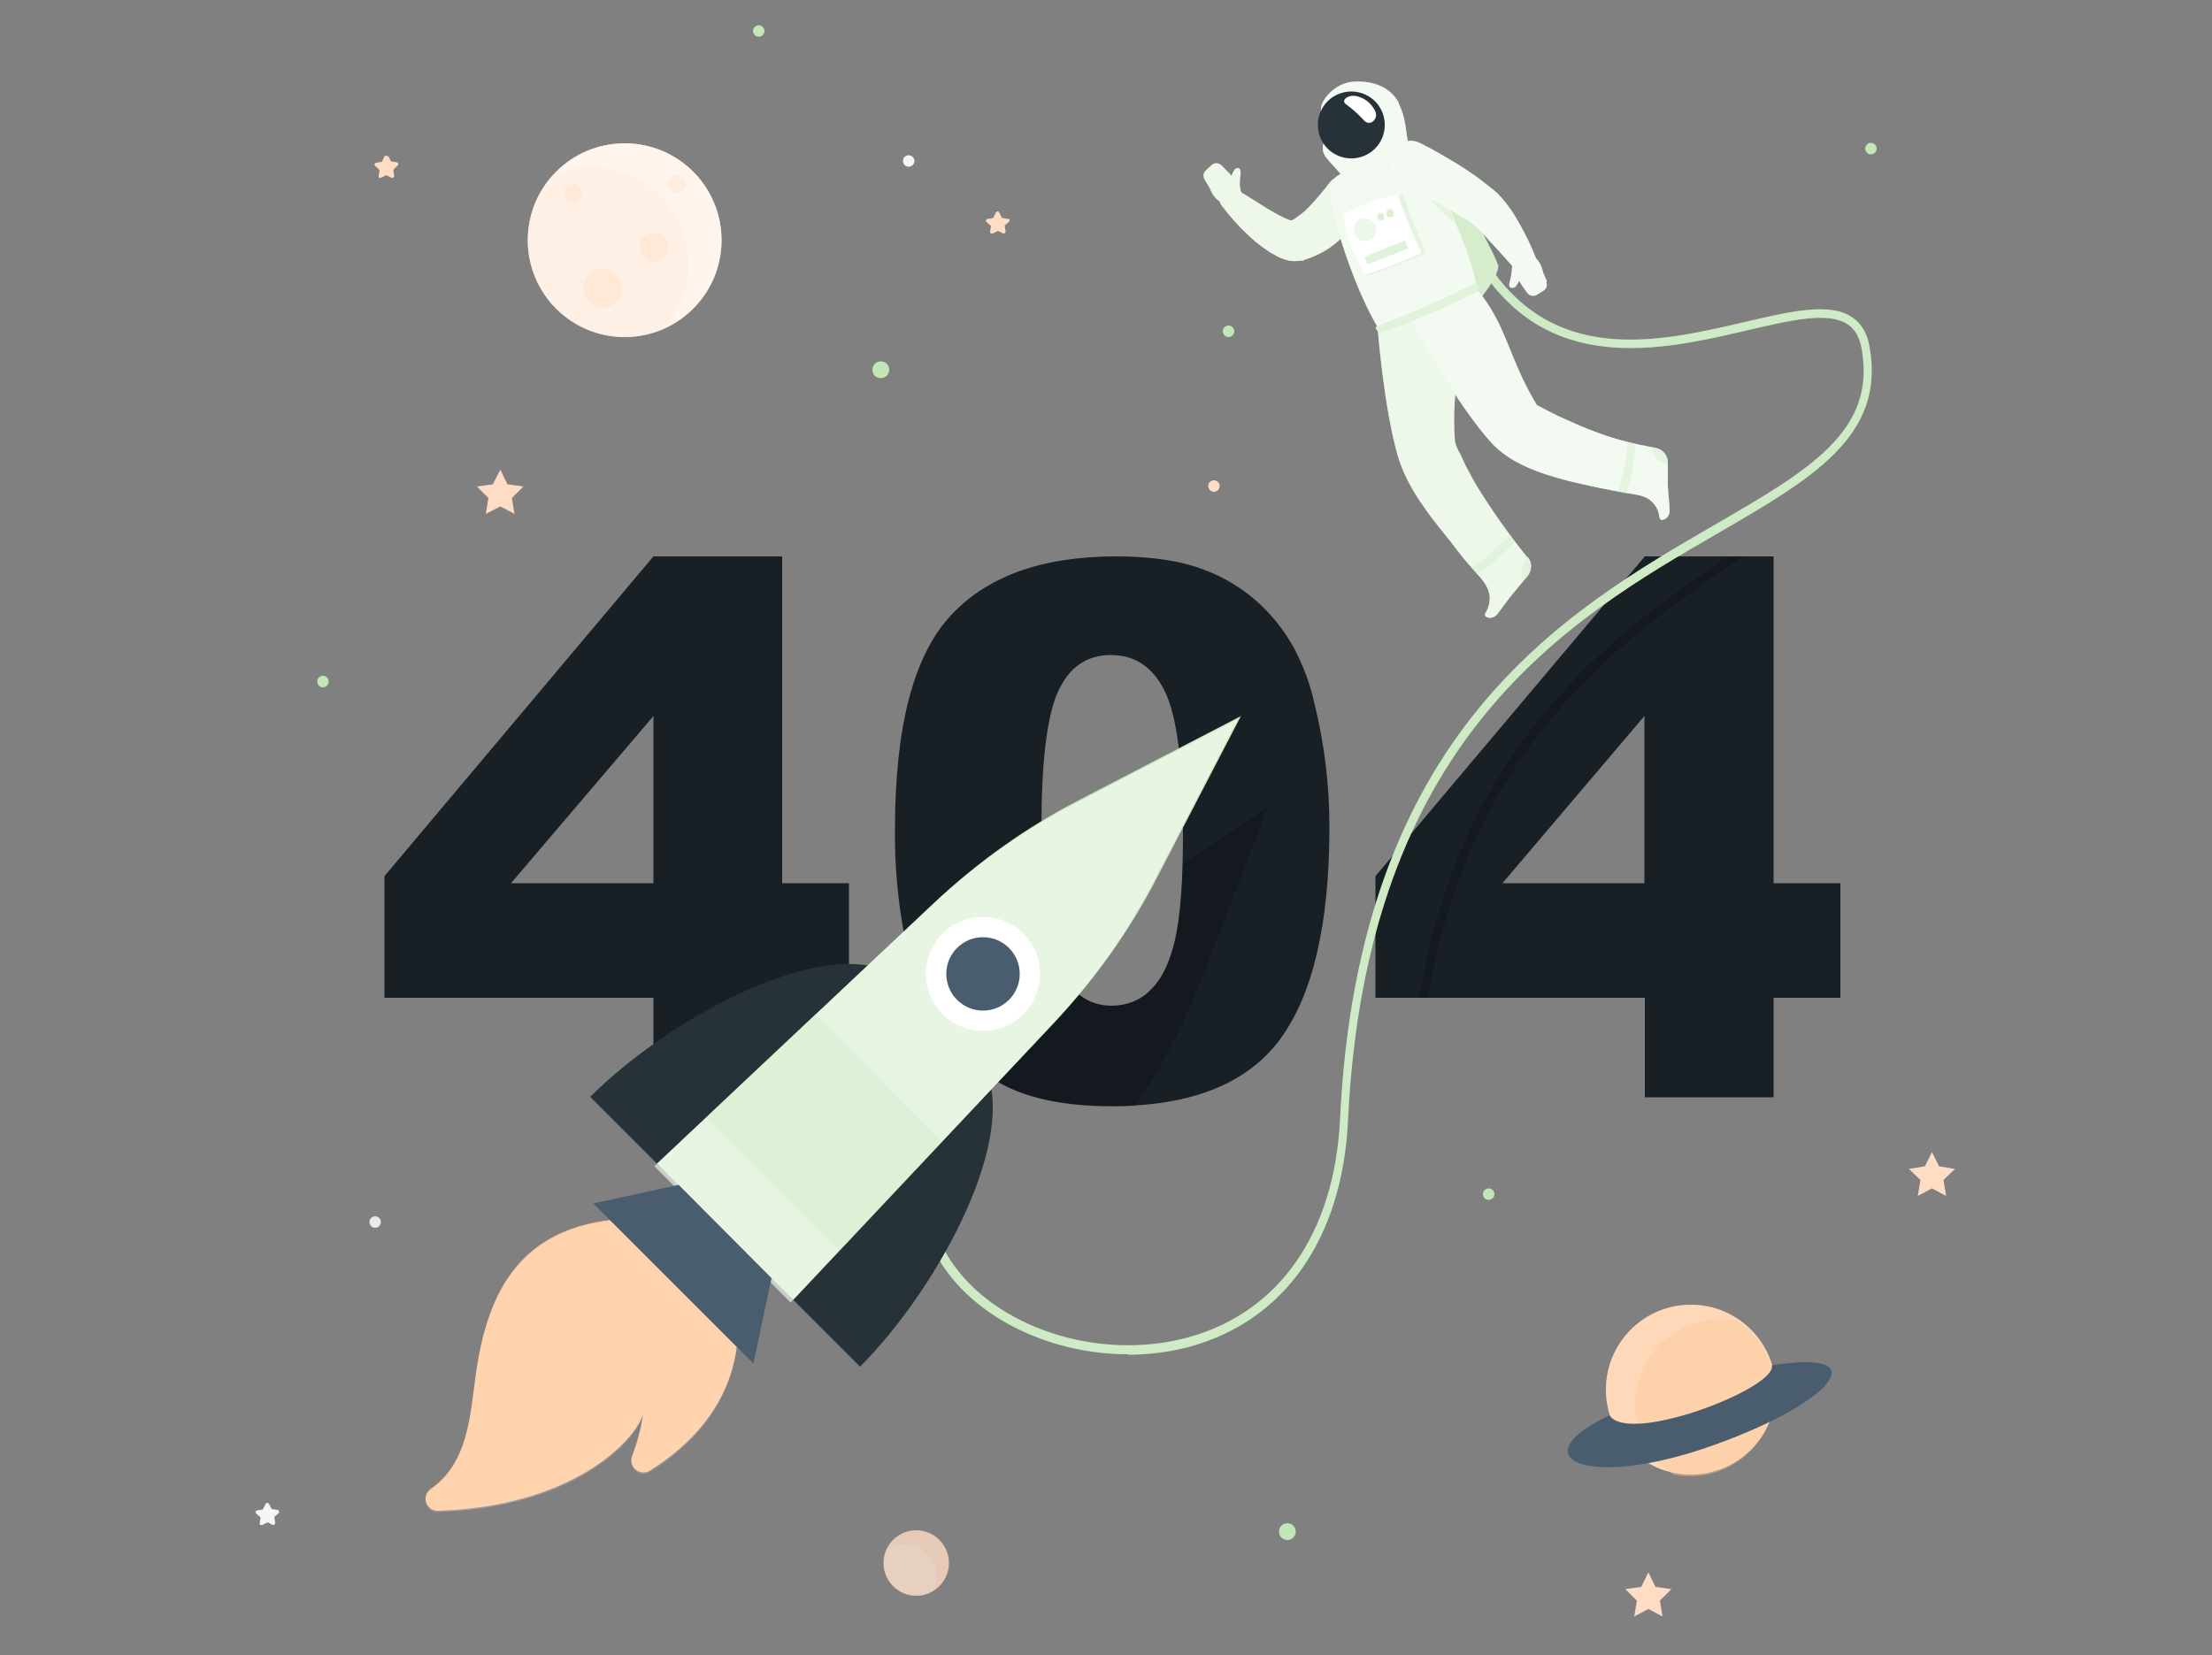 <?xml version="1.0" encoding="UTF-8"?>
<svg id="Layer_1" xmlns="http://www.w3.org/2000/svg" version="1.1" viewBox="0 0 500 374.2">
  <rect x="0" y="0" width="500" height="374.2" fill="#808080" stroke="none"/>
  <!-- Generator: Adobe Illustrator 29.0.1, SVG Export Plug-In . SVG Version: 2.1.0 Build 192)  -->
  <defs>
    <style>
      .st0, .st1, .st2 {
        fill: #ffdcc4;
      }

      .st3, .st1, .st4, .st5, .st6, .st7, .st8, .st9, .st10, .st11, .st12, .st13, .st14 {
        isolation: isolate;
      }

      .st3, .st1, .st8, .st12 {
        opacity: .2;
      }

      .st15 {
        fill: #ebebeb;
      }

      .st16 {
        fill: #495d6f;
      }

      .st17 {
        fill: #263238;
      }

      .st18 {
        fill: #e6e6e6;
        opacity: .2;
      }

      .st19, .st4, .st5, .st6 {
        fill: #c3e6b7;
      }

      .st20 {
        fill: #181f25;
      }

      .st21, .st9, .st10, .st11, .st12, .st13, .st14 {
        fill: #fff;
      }

      .st22, .st7, .st8 {
        fill: #fec89a;
      }

      .st2 {
        opacity: .8;
      }

      .st4, .st11 {
        opacity: .3;
      }

      .st5, .st14 {
        opacity: .5;
      }

      .st6, .st13 {
        opacity: .6;
      }

      .st23 {
        fill: #f5f5f5;
      }

      .st7 {
        opacity: .4;
      }

      .st9 {
        opacity: .7;
      }

      .st10 {
        opacity: .8;
      }
    </style>
  </defs>
  <polygon class="st0" points="113.1 106.2 114.7 109.5 118.3 110 115.7 112.6 116.3 116.2 113.1 114.5 109.8 116.2 110.4 112.6 107.8 110 111.4 109.5 113.1 106.2"/>
  <polygon class="st0" points="436.7 260.5 438.3 263.7 441.9 264.3 439.3 266.8 439.9 270.4 436.7 268.7 433.5 270.4 434.1 266.8 431.5 264.3 435.1 263.7 436.7 260.5"/>
  <polygon class="st0" points="372.6 355.5 374.2 358.8 377.8 359.3 375.2 361.9 375.8 365.5 372.6 363.8 369.4 365.5 370 361.9 367.4 359.3 371 358.8 372.6 355.5"/>
  <path class="st0" d="M225.9,48.1l.6,1.2,1.4.2c.2,0,.4.2.3.4,0,0,0,.2-.1.2l-1,.9.2,1.3c0,.2-.1.4-.3.5,0,0-.2,0-.2,0l-1.2-.6-1.2.6c-.2.1-.4,0-.6-.2,0,0,0-.2,0-.2l.2-1.3-1-.9c-.2-.2-.2-.4,0-.6,0,0,.2-.1.2-.1l1.3-.2.6-1.2c0-.2.3-.3.5-.3.1,0,.2.1.3.3Z"/>
  <path class="st23" d="M60.8,340l.6,1.2,1.3.2c.2,0,.4.2.4.5,0,0,0,.2-.1.2l-1,.9.2,1.3c0,.2-.1.4-.3.5,0,0-.2,0-.2,0l-1.2-.6-1.2.6c-.2.1-.4,0-.6-.2,0,0,0-.2,0-.2l.2-1.3-1-.9c-.2-.2-.2-.4,0-.6,0,0,.1-.1.2-.1l1.3-.2.6-1.2c0-.2.3-.3.5-.3.1,0,.2.1.3.3Z"/>
  <path class="st0" d="M87.8,35.3l.6,1.2,1.3.2c.2,0,.4.2.3.5,0,0,0,.2-.1.2l-1,1,.2,1.3c0,.2,0,.4-.3.5,0,0-.2,0-.3,0l-1.2-.6-1.2.6c-.2.1-.4,0-.5-.1,0,0,0-.2,0-.3l.2-1.3-1-1c-.2-.2-.2-.4,0-.6,0,0,.1-.1.2-.1l1.3-.2.6-1.2c0-.2.3-.3.5-.2,0,0,.2.1.2.2Z"/>
  <path class="st15" d="M86.1,276.3c0,.7-.6,1.3-1.3,1.3-.7,0-1.3-.6-1.3-1.3,0-.7.6-1.3,1.3-1.3,0,0,0,0,0,0,.7,0,1.3.6,1.3,1.3Z"/>
  <path class="st0" d="M275.7,109.9c0,.7-.6,1.3-1.3,1.3-.7,0-1.3-.6-1.3-1.3,0-.7.6-1.3,1.3-1.3,0,0,0,0,0,0,.7,0,1.3.6,1.3,1.3,0,0,0,0,0,0Z"/>
  <path class="st23" d="M206.7,36.4c0,.7-.6,1.3-1.3,1.3-.7,0-1.3-.6-1.3-1.3s.6-1.3,1.3-1.3c.7,0,1.3.6,1.3,1.3Z"/>
  <circle class="st2" cx="207.1" cy="353.4" r="7.4"/>
  <path class="st18" d="M204.6,349.1c-1.5,0-3,.5-4.2,1.4-1.6,3.7,0,8,3.8,9.7,2.2.9,4.7.8,6.7-.4h0c1.9-3.5.6-7.8-2.9-9.7-1-.6-2.2-.9-3.4-.9h0Z"/>
  <g id="freepik--404--inject-17">
    <path class="st20" d="M147.7,225.6h-60.8v-27.5l60.8-72.3h29.1v73.9h15.1v25.9h-15.1v22.5h-29.1v-22.5ZM147.7,199.7v-37.8l-32.2,37.8h32.2Z"/>
    <path class="st20" d="M202.3,187.5c0-22.9,4.1-38.9,12.3-48,8.2-9.1,20.8-13.7,37.6-13.7,8.1,0,14.7,1,19.9,3,4.7,1.7,9,4.4,12.7,7.8,3.1,2.9,5.7,6.3,7.8,10.1,2,3.9,3.6,8.1,4.5,12.3,2.3,9.2,3.4,18.6,3.4,28,0,21.8-3.7,37.8-11.1,47.9s-20.1,15.2-38.1,15.2c-10.1,0-18.3-1.6-24.5-4.8-6.3-3.3-11.6-8.2-15.3-14.2-2.9-4.4-5.2-10.5-6.8-18.2-1.7-8.4-2.5-16.9-2.4-25.4ZM235.4,187.6c0,15.3,1.3,25.8,4.1,31.4,2.7,5.6,6.6,8.4,11.8,8.4,3.3,0,6.5-1.2,8.8-3.6,2.5-2.4,4.3-6.1,5.5-11.3,1.2-5.1,1.8-13.1,1.8-24,0-16-1.4-26.7-4.1-32.2-2.7-5.5-6.8-8.2-12.2-8.2-5.5,0-9.5,2.8-12,8.4-2.5,5.6-3.7,16-3.7,31.1Z"/>
    <path class="st20" d="M371.7,225.6h-60.8v-27.5l60.9-72.3h29.1v73.9h15.1v25.9h-15.1v22.5h-29.1v-22.5ZM371.7,199.7v-37.8l-32.1,37.8h32.1Z"/>
  </g>
  <path class="st19" d="M201,83.6c0,1-.8,1.9-1.9,1.9s-1.9-.8-1.9-1.9c0-1,.8-1.9,1.9-1.9,0,0,0,0,0,0,1,0,1.9.8,1.9,1.9,0,0,0,0,0,0Z"/>
  <circle class="st19" cx="73" cy="154.1" r="1.3"/>
  <circle class="st19" cx="291" cy="346.3" r="1.9"/>
  <circle class="st19" cx="336.5" cy="270" r="1.3"/>
  <path class="st19" d="M424.2,33.6c0,.7-.6,1.3-1.3,1.3s-1.3-.6-1.3-1.3.6-1.3,1.3-1.3,1.3.6,1.3,1.3h0Z"/>
  <path class="st19" d="M172.8,7c0,.7-.6,1.3-1.3,1.3s-1.3-.6-1.3-1.3.6-1.3,1.3-1.3c.7,0,1.3.6,1.3,1.3Z"/>
  <circle class="st19" cx="277.7" cy="74.9" r="1.3"/>
  <circle class="st0" cx="141.2" cy="54.3" r="21.9"/>
  <circle class="st9" cx="141.2" cy="54.3" r="21.9"/>
  <path class="st1" d="M133.7,37.8c-3,0-5.9.6-8.7,1.8-8.1,9-7.5,22.8,1.5,31,6.4,5.8,15.5,7.3,23.4,3.9h0c8.1-9,7.5-22.8-1.5-31-4-3.7-9.3-5.7-14.7-5.7h0Z"/>
  <path class="st8" d="M131.5,43.6c0,1.1-.9,2-2,2s-2-.9-2-2,.9-2,2-2,2,.9,2,2Z"/>
  <path class="st8" d="M155.1,41.6c0,1.1-.9,2-2,2s-2-.9-2-2,.9-2,2-2,2,.9,2,2Z"/>
  <path class="st8" d="M151.1,55.9c0,1.8-1.5,3.3-3.3,3.3s-3.3-1.5-3.3-3.3,1.5-3.3,3.3-3.3h0c1.8,0,3.3,1.5,3.3,3.3Z"/>
  <path class="st8" d="M140.6,65.2c0,2.4-2,4.4-4.4,4.4s-4.4-2-4.4-4.4,2-4.4,4.4-4.4,4.4,2,4.4,4.4h0Z"/>
  <circle class="st22" cx="382.2" cy="314.2" r="19.2"/>
  <circle class="st11" cx="382.2" cy="314.2" r="19.2"/>
  <path class="st7" d="M392.7,298.6c-10.4-2.1-20.5,4.6-22.7,15-1.5,7.6,1.7,15.5,8.2,19.8,1.8.4,3.7.5,5.6.3,10.6-1,18.3-10.4,17.3-20.9-.5-5.8-3.6-11-8.4-14.2h0Z"/>
  <path class="st16" d="M363.8,320c-20.5,9.7-5.2,17.1,23.7,6.7,26.8-9.6,37-21.8,13-18,1.3,5.1-32.3,18.1-36.7,11.3Z"/>
  <path class="st3" d="M394.1,125.8c-26.9,18.2-61.7,42.2-71.3,99.8h-2c9.4-57,42.9-81.6,69.8-99.8h3.6Z"/>
  <path class="st19" d="M255,306.2c-17,0-33.8-7.7-42-20.2-5.1-7.7-10.9-24,6.6-45.6l1.6,1.3c-12.4,15.3-14.6,30.6-6.4,43.2,10,15.3,33.6,23,53.7,17.5,20.6-5.6,33.1-23.5,34.4-49.2,4.1-87.8,50.8-114.9,84.8-134.6,21.2-12.3,36.5-21.1,33.1-39.8-.5-2.6-1.5-4.4-3.2-5.5-4.4-2.9-12.9-.9-22.7,1.4-19.3,4.5-45.8,10.7-61.5-16.1l1.7-1c15,25.5,39.6,19.8,59.3,15.2,10.3-2.4,19.2-4.5,24.2-1.1,2.1,1.4,3.5,3.6,4,6.8,3.6,20.1-13,29.7-34,41.9-33.7,19.5-79.8,46.2-83.9,133-1.3,26.6-14.3,45.2-35.8,51.1-4.5,1.2-9.2,1.8-13.9,1.8Z"/>
  <path class="st12" d="M255,306.2c-17,0-33.8-7.7-42-20.2-5.1-7.7-10.9-24,6.6-45.6l1.6,1.3c-12.4,15.3-14.6,30.6-6.4,43.2,10,15.3,33.6,23,53.7,17.5,20.6-5.6,33.1-23.5,34.4-49.2,4.1-87.8,50.8-114.9,84.8-134.6,21.2-12.3,36.5-21.1,33.1-39.8-.5-2.6-1.5-4.4-3.2-5.5-4.4-2.9-12.9-.9-22.7,1.4-19.3,4.5-45.8,10.7-61.5-16.1l1.7-1c15,25.5,39.6,19.8,59.3,15.2,10.3-2.4,19.2-4.5,24.2-1.1,2.1,1.4,3.5,3.6,4,6.8,3.6,20.1-13,29.7-34,41.9-33.7,19.5-79.8,46.2-83.9,133-1.3,26.6-14.3,45.2-35.8,51.1-4.5,1.2-9.2,1.8-13.9,1.8Z"/>
  <path class="st19" d="M312.8,35c4.6,0,9.2.7,13.6,2.1,0,0,11,18.8,12.3,23.1-.5,4.2-7.6,11.2-7.6,11.2l-18.3-36.4Z"/>
  <path class="st11" d="M312.8,35c4.6,0,9.2.7,13.6,2.1,0,0,11,18.8,12.3,23.1-.5,4.2-7.6,11.2-7.6,11.2l-18.3-36.4Z"/>
  <path class="st19" d="M345.3,126.1c-4.2-5.2-8.1-10.7-11.6-16.4-.8-1.4-1.6-2.9-2.4-4.4-.4-.9-.8-1.7-1.2-2.6-.5-.8-.9-1.7-1.2-2.7-1.2-12.7,3.1-22-1-32.2l-16.5,6.4s1.4,18.1,4.6,29c2,6.7,6.5,12.6,10.8,17.9,1.4,1.7,2.6,3.4,4,5.1s2.7,3.1,4,4.6c2,2.4,2.6,4.7,1.1,7.6l-.2.4c-.4.7,1.5,1.6,2.8,0,2-2.6,1.7-2.4,3.5-4.6,1.1-1.3,2.3-2.8,3.3-4,1-1.2,1.1-3,0-4.3Z"/>
  <path class="st9" d="M345.3,126.1c-4.2-5.2-8.1-10.7-11.6-16.4-.8-1.4-1.6-2.9-2.4-4.4-.4-.9-.8-1.7-1.2-2.6-.5-.8-.9-1.7-1.2-2.7-1.2-12.7,3.1-22-1-32.2l-16.5,6.4s1.4,18.1,4.6,29c2,6.7,6.5,12.6,10.8,17.9,1.4,1.7,2.6,3.4,4,5.1s2.7,3.1,4,4.6c2,2.4,2.6,4.7,1.1,7.6l-.2.4c-.4.7,1.5,1.6,2.8,0,2-2.6,1.7-2.4,3.5-4.6,1.1-1.3,2.3-2.8,3.3-4,1-1.2,1.1-3,0-4.3Z"/>
  <path class="st4" d="M341.3,120.9c-2.6,2.8-5.5,5.3-8.7,7.5.4.5.9,1,1.3,1.5,3.1-2.1,6-4.6,8.5-7.5l-1.1-1.5Z"/>
  <path class="st4" d="M345.3,126.1h-.1c-.8.7-1.2,1.9-1.3,3,0,.8,0,1.6.4,2.4l1-1.1c1-1.2,1-3,0-4.2Z"/>
  <path class="st19" d="M307.8,40.7c-2.1-1.8-5.2-1.7-7.1.4-1.5,2-3.2,4-4.9,5.8-.8.8-1.6,1.5-2.5,2.1-.4.3-.8.6-1.3.8h0c-.1,0-.3,0-.4,0-.5-.2-1.1-.4-1.6-.7-1.1-.5-2.3-1.2-3.5-1.9-1.9-1.2-3.9-2.5-5.9-3.7-.5-1-.4-2.6-.2-4.1.2-1.5-.6-1.6-1.2-1.2-.4.5-.7,1-.8,1.6-.2-.3-.5-.6-.8-.9l-1.5-1.5c-.6-.6-1.7-.7-2.3,0l-1.2,1.1c-.6.5-.7,1.4-.3,2.1l1.2,2s.7,2.1,2.2,2.9c0,.3.2.6.4.9,1.8,2.4,3.8,4.7,6,6.7,1.1,1.1,2.3,2.1,3.6,3,.7.5,1.4,1,2.2,1.4.9.6,1.9,1,2.9,1.3.8.2,1.7.3,2.5.2.3,0,.6,0,.9-.1h.5c0-.1.2-.2.2-.2l.7-.2c.9-.3,1.7-.7,2.6-1.1,1.6-.8,3.1-1.8,4.4-3,2.4-2.1,4.6-4.5,6.4-7.2h-.1c1.3-2,.9-4.7-.9-6.3ZM292.6,49.9c-.1,0-.3,0-.4,0,0,0,0,0,0,0,.4,0,.4,0,.4,0Z"/>
  <path class="st9" d="M307.8,40.7c-2.1-1.8-5.2-1.7-7.1.4-1.5,2-3.2,4-4.9,5.8-.8.8-1.6,1.5-2.5,2.1-.4.3-.8.6-1.3.8h0c-.1,0-.3,0-.4,0-.5-.2-1.1-.4-1.6-.7-1.1-.5-2.3-1.2-3.5-1.9-1.9-1.2-3.9-2.5-5.9-3.7-.5-1-.4-2.6-.2-4.1.2-1.5-.6-1.6-1.2-1.2-.4.5-.7,1-.8,1.6-.2-.3-.5-.6-.8-.9l-1.5-1.5c-.6-.6-1.7-.7-2.3,0l-1.2,1.1c-.6.5-.7,1.4-.3,2.1l1.2,2s.7,2.1,2.2,2.9c0,.3.2.6.4.9,1.8,2.4,3.8,4.7,6,6.7,1.1,1.1,2.3,2.1,3.6,3,.7.5,1.4,1,2.2,1.4.9.6,1.9,1,2.9,1.3.8.2,1.7.3,2.5.2.3,0,.6,0,.9-.1h.5c0-.1.2-.2.2-.2l.7-.2c.9-.3,1.7-.7,2.6-1.1,1.6-.8,3.1-1.8,4.4-3,2.4-2.1,4.6-4.5,6.4-7.2h-.1c1.3-2,.9-4.7-.9-6.3ZM292.6,49.9c-.1,0-.3,0-.4,0,0,0,0,0,0,0,.4,0,.4,0,.4,0Z"/>
  <path class="st19" d="M317.7,33.2c-5.4,1.4-10.6,3.6-15.3,6.5-1.5,1-2.3,2.8-1.9,4.5,1.9,9.4,6.3,22.1,11.1,30.1l22.1-9.2c.1-3.9-5.2-16.5-10.7-28.7-1-2.2-2.9-3.8-5.2-3.3Z"/>
  <path class="st10" d="M317.7,33.2c-5.4,1.4-10.6,3.6-15.3,6.5-1.5,1-2.3,2.8-1.9,4.5,1.9,9.4,6.3,22.1,11.1,30.1l22.1-9.2c.1-3.9-5.2-16.5-10.7-28.7-1-2.2-2.9-3.8-5.2-3.3Z"/>
  <path class="st4" d="M326.3,44.2l-4.4-1.5c1,2.6,4.5,5.8,7,7.7-.8-2-1.7-4.1-2.6-6.3Z"/>
  <path class="st19" d="M316.2,23.3c-1.8-3.5-5.8-5.2-10.5-4.8-4,.3-7.5,4.4-7.1,6.6s3.8,3.1,4.4,3.9l-2.8,2c-1.3,1-1.6,2.8-.7,4.2,0,0,0,0,0,.1,1.2,1.5,2.7,3,3.6,4.1,7.7-.2,13.3-3.1,15.4-5.9-.8-3.6-.6-6.7-2.4-10.2Z"/>
  <path class="st10" d="M316.2,23.3c-1.8-3.5-5.8-5.2-10.5-4.8-4,.3-7.5,4.4-7.1,6.6s3.8,3.1,4.4,3.9l-2.8,2c-1.3,1-1.6,2.8-.7,4.2,0,0,0,0,0,.1,1.2,1.5,2.7,3,3.6,4.1,7.7-.2,13.3-3.1,15.4-5.9-.8-3.6-.6-6.7-2.4-10.2Z"/>
  <path class="st17" d="M312.5,25.5c1.5,3.9-.4,8.3-4.3,9.8-3.9,1.5-8.3-.4-9.8-4.3-1.5-3.9.4-8.3,4.3-9.8,3.9-1.5,8.3.4,9.8,4.3Z"/>
  <path class="st19" d="M377.4,115.6c-.1-3.3-.3-3-.4-5.8,0-1.7,0-3.6,0-5.2,0-1.6-1.1-3-2.7-3.3-1.3-.3-2.6-.5-4-.8-1.7-.4-3.4-.8-5.1-1.3-1.3-.4-2.6-.8-3.9-1.3s-2.7-1-4.1-1.6c-1.6-.7-3.1-1.4-4.7-2.1-1.7-.8-3.4-1.7-5.1-2.6-6.6-10.9-6.7-18.1-13.8-26.5l-15.2,6.9s11.1,19.8,18.7,28.1c4.4,4.8,11.2,7,17.3,8.6,4.4,1.1,8.9,2,13.4,2.8,1.7.3,3.6.4,5.1,1.5,1.1.9,1.9,2.1,2.1,3.4,0,.3.1.6.2.8.2.8,2.2.2,2.2-1.8Z"/>
  <path class="st10" d="M377.4,115.6c-.1-3.3-.3-3-.4-5.8,0-1.7,0-3.6,0-5.2,0-1.6-1.1-3-2.7-3.3-1.3-.3-2.6-.5-4-.8-1.7-.4-3.4-.8-5.1-1.3-1.3-.4-2.6-.8-3.9-1.3s-2.7-1-4.1-1.6c-1.6-.7-3.1-1.4-4.7-2.1-1.7-.8-3.4-1.7-5.1-2.6-6.6-10.9-6.7-18.1-13.8-26.5l-15.2,6.9s11.1,19.8,18.7,28.1c4.4,4.8,11.2,7,17.3,8.6,4.4,1.1,8.9,2,13.4,2.8,1.7.3,3.6.4,5.1,1.5,1.1.9,1.9,2.1,2.1,3.4,0,.3.1.6.2.8.2.8,2.2.2,2.2-1.8Z"/>
  <path class="st4" d="M369.7,100.4c-.6-.1-1.2-.3-1.8-.4,0,3.5-1.6,9.4-2.2,11.2l1.9.4c1.2-3.6,1.9-7.4,2.1-11.2Z"/>
  <path class="st4" d="M377,104.6c0-1.6-1.1-3-2.7-3.3l-1-.2c.2,1.1.7,2.2,1.6,2.9.6.5,1.3.9,2,1.1,0-.2,0-.4,0-.6Z"/>
  <path class="st21" d="M311,25.5c.4,1.5-1.3,3.1-2.6,1.8-1.3-1.4-2.6-2.6-4.1-3.7-1.4-.9.5-2.4,2.6-1.8,1.9.5,3.4,1.9,4.1,3.7Z"/>
  <path class="st19" d="M311.2,73.8c-.7.3.6,1.5.6,1.5,0,0,14-4.8,22.5-9.7,0-.6-.2-1.2-.7-1.6-7.3,3.7-14.8,7-22.4,9.8Z"/>
  <path class="st14" d="M311.2,73.8c-.7.3.6,1.5.6,1.5,0,0,14-4.8,22.5-9.7,0-.6-.2-1.2-.7-1.6-7.3,3.7-14.8,7-22.4,9.8Z"/>
  <path class="st19" d="M349.7,63.7l-.9-2.1s-.4-2.1-1.6-3.2c-1.1-2.8-2.4-5.5-3.9-8.1-.8-1.4-1.6-2.7-2.6-4-.2-.3-.5-.7-.8-1s-.5-.7-.9-1c-.3-.4-.6-.7-1-1l-.6-.5-.5-.4c-1.3-1-2.5-2-3.8-2.9-1.3-.9-2.5-1.7-3.8-2.5-2.7-1.6-5.2-3.1-8-4.5h0c-2.4-1.4-5.5-.5-6.8,2-1.3,2.4-.4,5.5,2.1,6.8l7.6,4.2c2.5,1.4,5,2.8,7.3,4.2,1.6.9,3.6,3,5.5,5.1,1.6,1.7,3.2,3.5,4.8,5.3,0,1-.2,2.4-.5,3.5-.5,1.5.3,1.6,1,1.4.4-.2.7-.8,1.1-1.5.2.3.4.7.6,1l1.2,1.7c.5.7,1.5.9,2.3.4l1.4-.9c.7-.4.9-1.3.6-2Z"/>
  <path class="st10" d="M349.7,63.7l-.9-2.1s-.4-2.1-1.6-3.2c-1.1-2.8-2.4-5.5-3.9-8.1-.8-1.4-1.6-2.7-2.6-4-.2-.3-.5-.7-.8-1s-.5-.7-.9-1c-.3-.4-.6-.7-1-1l-.6-.5-.5-.4c-1.3-1-2.5-2-3.8-2.9-1.3-.9-2.5-1.7-3.8-2.5-2.7-1.6-5.2-3.1-8-4.5h0c-2.4-1.4-5.5-.5-6.8,2-1.3,2.4-.4,5.5,2.1,6.8l7.6,4.2c2.5,1.4,5,2.8,7.3,4.2,1.6.9,3.6,3,5.5,5.1,1.6,1.7,3.2,3.5,4.8,5.3,0,1-.2,2.4-.5,3.5-.5,1.5.3,1.6,1,1.4.4-.2.7-.8,1.1-1.5.2.3.4.7.6,1l1.2,1.7c.5.7,1.5.9,2.3.4l1.4-.9c.7-.4.9-1.3.6-2Z"/>
  <path class="st4" d="M317.2,44h-1.2c0,0-7.5,18.2-7.5,18.2.4,0,.8,0,1.2,0,0,0,9.8-3.6,12.7-5-2-4.1-5.2-13.1-5.2-13.1Z"/>
  <path class="st21" d="M303.6,48.8c.9,4.7,2.6,9.3,5,13.4,3.7-1.3,9.8-3.6,12.7-5-2-4.3-3.8-8.6-5.3-13.1-3.1.2-10,2.8-12.4,4.6Z"/>
  <path class="st4" d="M311,52.7c-.4,1.4-1.8,2.1-3.2,1.7-1.4-.4-2.1-1.8-1.7-3.2s1.8-2.1,3.2-1.7c0,0,0,0,0,0,1.4.4,2.1,1.8,1.7,3.2Z"/>
  <path class="st6" d="M312.9,49.2c-.1.5-.6.7-1,.6-.5-.1-.7-.6-.6-1,.1-.5.6-.7,1-.6,0,0,0,0,0,0,.4.1.7.6.6,1Z"/>
  <path class="st6" d="M315.1,48.4c0,.5-.5.8-1,.7-.5,0-.8-.5-.7-1,0,0,0-.1,0-.2.1-.4.6-.7,1-.6,0,0,0,0,0,0,.4.1.7.6.6,1Z"/>
  <polygon class="st5" points="318.3 56.2 309 59.8 308.5 58 317.7 54.3 318.3 56.2"/>
  <path class="st3" d="M267.3,195.1c0,5.8-.6,11.6-1.7,17.4-1.2,5.1-3,8.9-5.5,11.3-2.3,2.3-5.5,3.6-8.8,3.6-5.1,0-9.1-2.8-11.8-8.4-.5-1-.9-2-1.2-3.1-5.7,4.9-11,10.3-15.9,16l-5.3,6.3c2.9,2.9,6.2,5.3,9.8,7.2,6.2,3.2,14.4,4.8,24.5,4.8,1.8,0,3.5,0,5.2-.1,6.1-9.1,11.2-18.8,15.1-29l14.9-38.7-19.2,12.9Z"/>
  <path class="st17" d="M133.4,248l17.5,17.5,49-46.2c-16.9-6.5-49.7,11.9-66.5,28.7Z"/>
  <path class="st17" d="M194.4,309c-5.6-5.6-17.5-17.5-17.5-17.5l46.2-49c6.4,16.9-11.9,49.7-28.7,66.5Z"/>
  <path class="st19" d="M261.4,198.7l19.1-36.8-36.8,19.1c-11.8,6.1-22.7,13.9-32.4,23l-62.8,59.1,30.8,30.8,59.1-62.8c9.1-9.7,16.9-20.6,23-32.4Z"/>
  <path class="st13" d="M260.8,199.3l19.1-36.8-36.8,19.1c-11.8,6.1-22.7,13.9-32.4,23l-62.8,59.1,30.8,30.8,59.1-62.8c9.1-9.7,16.9-20.6,23-32.4Z"/>
  <circle class="st21" cx="222.2" cy="220.2" r="12.9"/>
  <circle class="st16" cx="222.2" cy="220.2" r="8.3"/>
  <polygon class="st4" points="189.8 282.8 159.6 252.6 184.3 229.3 213 258.1 189.8 282.8"/>
  <path class="st22" d="M140.2,275.6c-22.6,1.8-30.1,16.3-32.7,35.5-1.3,9.8-1.9,19.7-10.1,25.5-1.3.9-1.6,2.6-.7,3.8.5.8,1.4,1.2,2.4,1.2,30.3-1,44.5-15.8,46.3-22-.5,3.2-1.3,6.4-2.5,9.5-.6,1.4.1,3,1.5,3.6.8.3,1.7.3,2.5-.2,8.5-5.3,19.2-15.1,19.9-31.1-6.3-8.9-26.5-25.9-26.5-25.9Z"/>
  <path class="st12" d="M140.2,275.9c-22.6,1.8-30.1,16.3-32.7,35.5-1.3,9.8-1.9,19.7-10.1,25.5-1.3.9-1.6,2.6-.7,3.8.5.8,1.4,1.2,2.4,1.2,30.3-1,44.5-15.8,46.3-22-.5,3.2-1.3,6.4-2.5,9.5-.6,1.4.1,3,1.5,3.6.8.3,1.7.3,2.5-.2,8.5-5.3,19.2-15.1,19.9-31.1-6.3-8.9-26.5-25.9-26.5-25.9Z"/>
  <polygon class="st16" points="170.3 308.3 134.1 272.1 153.4 267.9 174.4 289 170.3 308.3"/>
</svg>